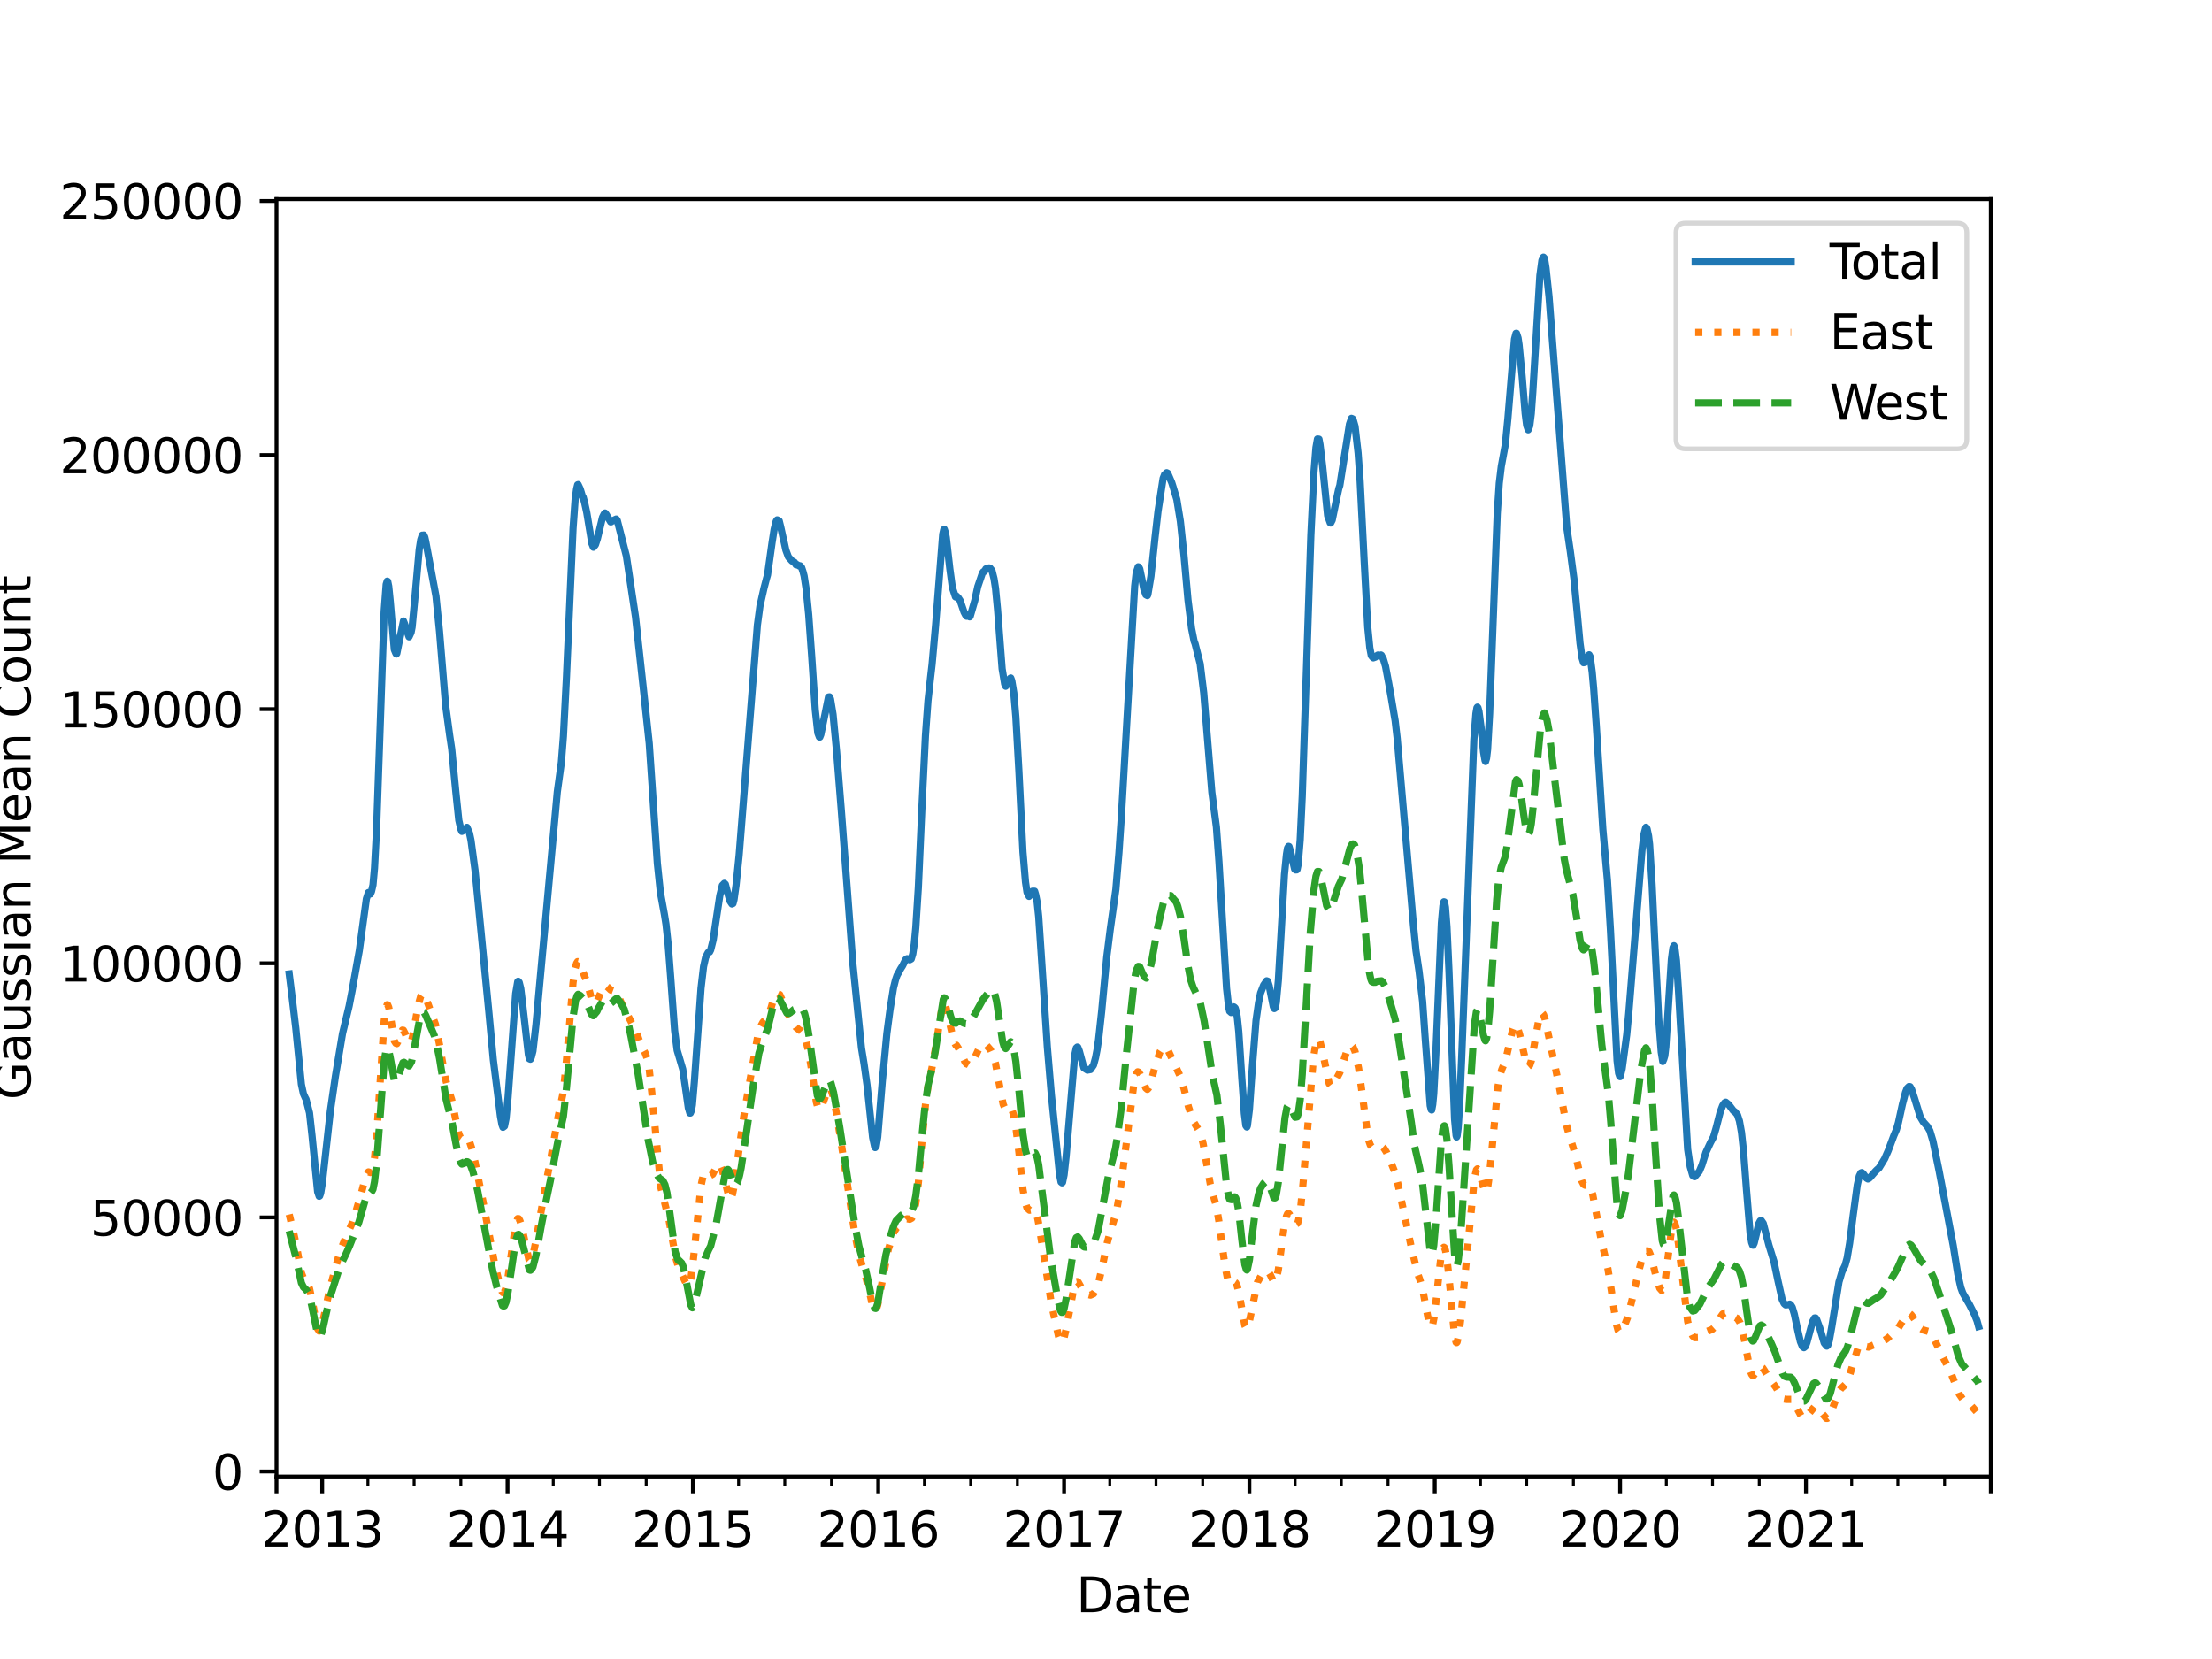<?xml version="1.0" encoding="utf-8" standalone="no"?>
<!DOCTYPE svg PUBLIC "-//W3C//DTD SVG 1.1//EN"
  "http://www.w3.org/Graphics/SVG/1.1/DTD/svg11.dtd">
<svg xmlns:xlink="http://www.w3.org/1999/xlink" width="460.8pt" height="345.6pt" viewBox="0 0 460.8 345.6" xmlns="http://www.w3.org/2000/svg" version="1.1">
 <defs>
  <style type="text/css">*{stroke-linejoin: round; stroke-linecap: butt}</style>
 </defs>
 <g id="figure_1">
  <g id="patch_1">
   <path d="M 0 345.6 
L 460.8 345.6 
L 460.8 0 
L 0 0 
z
" style="fill: #ffffff"/>
  </g>
  <g id="axes_1">
   <g id="patch_2">
    <path d="M 57.6 307.584 
L 414.72 307.584 
L 414.72 41.472 
L 57.6 41.472 
z
" style="fill: #ffffff"/>
   </g>
   <g id="matplotlib.axis_1">
    <g id="xtick_1">
     <g id="line2d_1">
      <defs>
       <path id="mc3eb41441c" d="M 0 0 
L 0 3.5 
" style="stroke: #000000; stroke-width: 0.8"/>
      </defs>
      <g>
       <use xlink:href="#mc3eb41441c" x="57.6" y="307.584" style="stroke: #000000; stroke-width: 0.8"/>
      </g>
     </g>
    </g>
    <g id="xtick_2">
     <g id="line2d_2">
      <g>
       <use xlink:href="#mc3eb41441c" x="67.12" y="307.584" style="stroke: #000000; stroke-width: 0.8"/>
      </g>
     </g>
     <g id="text_1">
      <!-- 2013 -->
      <g transform="translate(54.395 322.182) scale(0.1 -0.1)">
       <defs>
        <path id="DejaVuSans-32" d="M 1228 531 
L 3431 531 
L 3431 0 
L 469 0 
L 469 531 
Q 828 903 1448 1529 
Q 2069 2156 2228 2338 
Q 2531 2678 2651 2914 
Q 2772 3150 2772 3378 
Q 2772 3750 2511 3984 
Q 2250 4219 1831 4219 
Q 1534 4219 1204 4116 
Q 875 4013 500 3803 
L 500 4441 
Q 881 4594 1212 4672 
Q 1544 4750 1819 4750 
Q 2544 4750 2975 4387 
Q 3406 4025 3406 3419 
Q 3406 3131 3298 2873 
Q 3191 2616 2906 2266 
Q 2828 2175 2409 1742 
Q 1991 1309 1228 531 
z
" transform="scale(0.016)"/>
        <path id="DejaVuSans-30" d="M 2034 4250 
Q 1547 4250 1301 3770 
Q 1056 3291 1056 2328 
Q 1056 1369 1301 889 
Q 1547 409 2034 409 
Q 2525 409 2770 889 
Q 3016 1369 3016 2328 
Q 3016 3291 2770 3770 
Q 2525 4250 2034 4250 
z
M 2034 4750 
Q 2819 4750 3233 4129 
Q 3647 3509 3647 2328 
Q 3647 1150 3233 529 
Q 2819 -91 2034 -91 
Q 1250 -91 836 529 
Q 422 1150 422 2328 
Q 422 3509 836 4129 
Q 1250 4750 2034 4750 
z
" transform="scale(0.016)"/>
        <path id="DejaVuSans-31" d="M 794 531 
L 1825 531 
L 1825 4091 
L 703 3866 
L 703 4441 
L 1819 4666 
L 2450 4666 
L 2450 531 
L 3481 531 
L 3481 0 
L 794 0 
L 794 531 
z
" transform="scale(0.016)"/>
        <path id="DejaVuSans-33" d="M 2597 2516 
Q 3050 2419 3304 2112 
Q 3559 1806 3559 1356 
Q 3559 666 3084 287 
Q 2609 -91 1734 -91 
Q 1441 -91 1130 -33 
Q 819 25 488 141 
L 488 750 
Q 750 597 1062 519 
Q 1375 441 1716 441 
Q 2309 441 2620 675 
Q 2931 909 2931 1356 
Q 2931 1769 2642 2001 
Q 2353 2234 1838 2234 
L 1294 2234 
L 1294 2753 
L 1863 2753 
Q 2328 2753 2575 2939 
Q 2822 3125 2822 3475 
Q 2822 3834 2567 4026 
Q 2313 4219 1838 4219 
Q 1578 4219 1281 4162 
Q 984 4106 628 3988 
L 628 4550 
Q 988 4650 1302 4700 
Q 1616 4750 1894 4750 
Q 2613 4750 3031 4423 
Q 3450 4097 3450 3541 
Q 3450 3153 3228 2886 
Q 3006 2619 2597 2516 
z
" transform="scale(0.016)"/>
       </defs>
       <use xlink:href="#DejaVuSans-32"/>
       <use xlink:href="#DejaVuSans-30" x="63.623"/>
       <use xlink:href="#DejaVuSans-31" x="127.246"/>
       <use xlink:href="#DejaVuSans-33" x="190.869"/>
      </g>
     </g>
    </g>
    <g id="xtick_3">
     <g id="line2d_3">
      <g>
       <use xlink:href="#mc3eb41441c" x="105.731" y="307.584" style="stroke: #000000; stroke-width: 0.8"/>
      </g>
     </g>
     <g id="text_2">
      <!-- 2014 -->
      <g transform="translate(93.006 322.182) scale(0.1 -0.1)">
       <defs>
        <path id="DejaVuSans-34" d="M 2419 4116 
L 825 1625 
L 2419 1625 
L 2419 4116 
z
M 2253 4666 
L 3047 4666 
L 3047 1625 
L 3713 1625 
L 3713 1100 
L 3047 1100 
L 3047 0 
L 2419 0 
L 2419 1100 
L 313 1100 
L 313 1709 
L 2253 4666 
z
" transform="scale(0.016)"/>
       </defs>
       <use xlink:href="#DejaVuSans-32"/>
       <use xlink:href="#DejaVuSans-30" x="63.623"/>
       <use xlink:href="#DejaVuSans-31" x="127.246"/>
       <use xlink:href="#DejaVuSans-34" x="190.869"/>
      </g>
     </g>
    </g>
    <g id="xtick_4">
     <g id="line2d_4">
      <g>
       <use xlink:href="#mc3eb41441c" x="144.341" y="307.584" style="stroke: #000000; stroke-width: 0.8"/>
      </g>
     </g>
     <g id="text_3">
      <!-- 2015 -->
      <g transform="translate(131.616 322.182) scale(0.1 -0.1)">
       <defs>
        <path id="DejaVuSans-35" d="M 691 4666 
L 3169 4666 
L 3169 4134 
L 1269 4134 
L 1269 2991 
Q 1406 3038 1543 3061 
Q 1681 3084 1819 3084 
Q 2600 3084 3056 2656 
Q 3513 2228 3513 1497 
Q 3513 744 3044 326 
Q 2575 -91 1722 -91 
Q 1428 -91 1123 -41 
Q 819 9 494 109 
L 494 744 
Q 775 591 1075 516 
Q 1375 441 1709 441 
Q 2250 441 2565 725 
Q 2881 1009 2881 1497 
Q 2881 1984 2565 2268 
Q 2250 2553 1709 2553 
Q 1456 2553 1204 2497 
Q 953 2441 691 2322 
L 691 4666 
z
" transform="scale(0.016)"/>
       </defs>
       <use xlink:href="#DejaVuSans-32"/>
       <use xlink:href="#DejaVuSans-30" x="63.623"/>
       <use xlink:href="#DejaVuSans-31" x="127.246"/>
       <use xlink:href="#DejaVuSans-35" x="190.869"/>
      </g>
     </g>
    </g>
    <g id="xtick_5">
     <g id="line2d_5">
      <g>
       <use xlink:href="#mc3eb41441c" x="182.952" y="307.584" style="stroke: #000000; stroke-width: 0.8"/>
      </g>
     </g>
     <g id="text_4">
      <!-- 2016 -->
      <g transform="translate(170.227 322.182) scale(0.1 -0.1)">
       <defs>
        <path id="DejaVuSans-36" d="M 2113 2584 
Q 1688 2584 1439 2293 
Q 1191 2003 1191 1497 
Q 1191 994 1439 701 
Q 1688 409 2113 409 
Q 2538 409 2786 701 
Q 3034 994 3034 1497 
Q 3034 2003 2786 2293 
Q 2538 2584 2113 2584 
z
M 3366 4563 
L 3366 3988 
Q 3128 4100 2886 4159 
Q 2644 4219 2406 4219 
Q 1781 4219 1451 3797 
Q 1122 3375 1075 2522 
Q 1259 2794 1537 2939 
Q 1816 3084 2150 3084 
Q 2853 3084 3261 2657 
Q 3669 2231 3669 1497 
Q 3669 778 3244 343 
Q 2819 -91 2113 -91 
Q 1303 -91 875 529 
Q 447 1150 447 2328 
Q 447 3434 972 4092 
Q 1497 4750 2381 4750 
Q 2619 4750 2861 4703 
Q 3103 4656 3366 4563 
z
" transform="scale(0.016)"/>
       </defs>
       <use xlink:href="#DejaVuSans-32"/>
       <use xlink:href="#DejaVuSans-30" x="63.623"/>
       <use xlink:href="#DejaVuSans-31" x="127.246"/>
       <use xlink:href="#DejaVuSans-36" x="190.869"/>
      </g>
     </g>
    </g>
    <g id="xtick_6">
     <g id="line2d_6">
      <g>
       <use xlink:href="#mc3eb41441c" x="221.668" y="307.584" style="stroke: #000000; stroke-width: 0.8"/>
      </g>
     </g>
     <g id="text_5">
      <!-- 2017 -->
      <g transform="translate(208.943 322.182) scale(0.1 -0.1)">
       <defs>
        <path id="DejaVuSans-37" d="M 525 4666 
L 3525 4666 
L 3525 4397 
L 1831 0 
L 1172 0 
L 2766 4134 
L 525 4134 
L 525 4666 
z
" transform="scale(0.016)"/>
       </defs>
       <use xlink:href="#DejaVuSans-32"/>
       <use xlink:href="#DejaVuSans-30" x="63.623"/>
       <use xlink:href="#DejaVuSans-31" x="127.246"/>
       <use xlink:href="#DejaVuSans-37" x="190.869"/>
      </g>
     </g>
    </g>
    <g id="xtick_7">
     <g id="line2d_7">
      <g>
       <use xlink:href="#mc3eb41441c" x="260.278" y="307.584" style="stroke: #000000; stroke-width: 0.8"/>
      </g>
     </g>
     <g id="text_6">
      <!-- 2018 -->
      <g transform="translate(247.553 322.182) scale(0.1 -0.1)">
       <defs>
        <path id="DejaVuSans-38" d="M 2034 2216 
Q 1584 2216 1326 1975 
Q 1069 1734 1069 1313 
Q 1069 891 1326 650 
Q 1584 409 2034 409 
Q 2484 409 2743 651 
Q 3003 894 3003 1313 
Q 3003 1734 2745 1975 
Q 2488 2216 2034 2216 
z
M 1403 2484 
Q 997 2584 770 2862 
Q 544 3141 544 3541 
Q 544 4100 942 4425 
Q 1341 4750 2034 4750 
Q 2731 4750 3128 4425 
Q 3525 4100 3525 3541 
Q 3525 3141 3298 2862 
Q 3072 2584 2669 2484 
Q 3125 2378 3379 2068 
Q 3634 1759 3634 1313 
Q 3634 634 3220 271 
Q 2806 -91 2034 -91 
Q 1263 -91 848 271 
Q 434 634 434 1313 
Q 434 1759 690 2068 
Q 947 2378 1403 2484 
z
M 1172 3481 
Q 1172 3119 1398 2916 
Q 1625 2713 2034 2713 
Q 2441 2713 2670 2916 
Q 2900 3119 2900 3481 
Q 2900 3844 2670 4047 
Q 2441 4250 2034 4250 
Q 1625 4250 1398 4047 
Q 1172 3844 1172 3481 
z
" transform="scale(0.016)"/>
       </defs>
       <use xlink:href="#DejaVuSans-32"/>
       <use xlink:href="#DejaVuSans-30" x="63.623"/>
       <use xlink:href="#DejaVuSans-31" x="127.246"/>
       <use xlink:href="#DejaVuSans-38" x="190.869"/>
      </g>
     </g>
    </g>
    <g id="xtick_8">
     <g id="line2d_8">
      <g>
       <use xlink:href="#mc3eb41441c" x="298.889" y="307.584" style="stroke: #000000; stroke-width: 0.8"/>
      </g>
     </g>
     <g id="text_7">
      <!-- 2019 -->
      <g transform="translate(286.164 322.182) scale(0.1 -0.1)">
       <defs>
        <path id="DejaVuSans-39" d="M 703 97 
L 703 672 
Q 941 559 1184 500 
Q 1428 441 1663 441 
Q 2288 441 2617 861 
Q 2947 1281 2994 2138 
Q 2813 1869 2534 1725 
Q 2256 1581 1919 1581 
Q 1219 1581 811 2004 
Q 403 2428 403 3163 
Q 403 3881 828 4315 
Q 1253 4750 1959 4750 
Q 2769 4750 3195 4129 
Q 3622 3509 3622 2328 
Q 3622 1225 3098 567 
Q 2575 -91 1691 -91 
Q 1453 -91 1209 -44 
Q 966 3 703 97 
z
M 1959 2075 
Q 2384 2075 2632 2365 
Q 2881 2656 2881 3163 
Q 2881 3666 2632 3958 
Q 2384 4250 1959 4250 
Q 1534 4250 1286 3958 
Q 1038 3666 1038 3163 
Q 1038 2656 1286 2365 
Q 1534 2075 1959 2075 
z
" transform="scale(0.016)"/>
       </defs>
       <use xlink:href="#DejaVuSans-32"/>
       <use xlink:href="#DejaVuSans-30" x="63.623"/>
       <use xlink:href="#DejaVuSans-31" x="127.246"/>
       <use xlink:href="#DejaVuSans-39" x="190.869"/>
      </g>
     </g>
    </g>
    <g id="xtick_9">
     <g id="line2d_9">
      <g>
       <use xlink:href="#mc3eb41441c" x="337.499" y="307.584" style="stroke: #000000; stroke-width: 0.8"/>
      </g>
     </g>
     <g id="text_8">
      <!-- 2020 -->
      <g transform="translate(324.774 322.182) scale(0.1 -0.1)">
       <use xlink:href="#DejaVuSans-32"/>
       <use xlink:href="#DejaVuSans-30" x="63.623"/>
       <use xlink:href="#DejaVuSans-32" x="127.246"/>
       <use xlink:href="#DejaVuSans-30" x="190.869"/>
      </g>
     </g>
    </g>
    <g id="xtick_10">
     <g id="line2d_10">
      <g>
       <use xlink:href="#mc3eb41441c" x="376.215" y="307.584" style="stroke: #000000; stroke-width: 0.8"/>
      </g>
     </g>
     <g id="text_9">
      <!-- 2021 -->
      <g transform="translate(363.49 322.182) scale(0.1 -0.1)">
       <use xlink:href="#DejaVuSans-32"/>
       <use xlink:href="#DejaVuSans-30" x="63.623"/>
       <use xlink:href="#DejaVuSans-32" x="127.246"/>
       <use xlink:href="#DejaVuSans-31" x="190.869"/>
      </g>
     </g>
    </g>
    <g id="xtick_11">
     <g id="line2d_11">
      <g>
       <use xlink:href="#mc3eb41441c" x="414.72" y="307.584" style="stroke: #000000; stroke-width: 0.8"/>
      </g>
     </g>
    </g>
    <g id="xtick_12">
     <g id="line2d_12">
      <defs>
       <path id="m49db8ce124" d="M 0 0 
L 0 2 
" style="stroke: #000000; stroke-width: 0.6"/>
      </defs>
      <g>
       <use xlink:href="#m49db8ce124" x="76.641" y="307.584" style="stroke: #000000; stroke-width: 0.6"/>
      </g>
     </g>
    </g>
    <g id="xtick_13">
     <g id="line2d_13">
      <g>
       <use xlink:href="#m49db8ce124" x="86.267" y="307.584" style="stroke: #000000; stroke-width: 0.6"/>
      </g>
     </g>
    </g>
    <g id="xtick_14">
     <g id="line2d_14">
      <g>
       <use xlink:href="#m49db8ce124" x="95.999" y="307.584" style="stroke: #000000; stroke-width: 0.6"/>
      </g>
     </g>
    </g>
    <g id="xtick_15">
     <g id="line2d_15">
      <g>
       <use xlink:href="#m49db8ce124" x="115.251" y="307.584" style="stroke: #000000; stroke-width: 0.6"/>
      </g>
     </g>
    </g>
    <g id="xtick_16">
     <g id="line2d_16">
      <g>
       <use xlink:href="#m49db8ce124" x="124.877" y="307.584" style="stroke: #000000; stroke-width: 0.6"/>
      </g>
     </g>
    </g>
    <g id="xtick_17">
     <g id="line2d_17">
      <g>
       <use xlink:href="#m49db8ce124" x="134.609" y="307.584" style="stroke: #000000; stroke-width: 0.6"/>
      </g>
     </g>
    </g>
    <g id="xtick_18">
     <g id="line2d_18">
      <g>
       <use xlink:href="#m49db8ce124" x="153.862" y="307.584" style="stroke: #000000; stroke-width: 0.6"/>
      </g>
     </g>
    </g>
    <g id="xtick_19">
     <g id="line2d_19">
      <g>
       <use xlink:href="#m49db8ce124" x="163.488" y="307.584" style="stroke: #000000; stroke-width: 0.6"/>
      </g>
     </g>
    </g>
    <g id="xtick_20">
     <g id="line2d_20">
      <g>
       <use xlink:href="#m49db8ce124" x="173.22" y="307.584" style="stroke: #000000; stroke-width: 0.6"/>
      </g>
     </g>
    </g>
    <g id="xtick_21">
     <g id="line2d_21">
      <g>
       <use xlink:href="#m49db8ce124" x="192.578" y="307.584" style="stroke: #000000; stroke-width: 0.6"/>
      </g>
     </g>
    </g>
    <g id="xtick_22">
     <g id="line2d_22">
      <g>
       <use xlink:href="#m49db8ce124" x="202.204" y="307.584" style="stroke: #000000; stroke-width: 0.6"/>
      </g>
     </g>
    </g>
    <g id="xtick_23">
     <g id="line2d_23">
      <g>
       <use xlink:href="#m49db8ce124" x="211.936" y="307.584" style="stroke: #000000; stroke-width: 0.6"/>
      </g>
     </g>
    </g>
    <g id="xtick_24">
     <g id="line2d_24">
      <g>
       <use xlink:href="#m49db8ce124" x="231.188" y="307.584" style="stroke: #000000; stroke-width: 0.6"/>
      </g>
     </g>
    </g>
    <g id="xtick_25">
     <g id="line2d_25">
      <g>
       <use xlink:href="#m49db8ce124" x="240.814" y="307.584" style="stroke: #000000; stroke-width: 0.6"/>
      </g>
     </g>
    </g>
    <g id="xtick_26">
     <g id="line2d_26">
      <g>
       <use xlink:href="#m49db8ce124" x="250.546" y="307.584" style="stroke: #000000; stroke-width: 0.6"/>
      </g>
     </g>
    </g>
    <g id="xtick_27">
     <g id="line2d_27">
      <g>
       <use xlink:href="#m49db8ce124" x="269.799" y="307.584" style="stroke: #000000; stroke-width: 0.6"/>
      </g>
     </g>
    </g>
    <g id="xtick_28">
     <g id="line2d_28">
      <g>
       <use xlink:href="#m49db8ce124" x="279.425" y="307.584" style="stroke: #000000; stroke-width: 0.6"/>
      </g>
     </g>
    </g>
    <g id="xtick_29">
     <g id="line2d_29">
      <g>
       <use xlink:href="#m49db8ce124" x="289.157" y="307.584" style="stroke: #000000; stroke-width: 0.6"/>
      </g>
     </g>
    </g>
    <g id="xtick_30">
     <g id="line2d_30">
      <g>
       <use xlink:href="#m49db8ce124" x="308.409" y="307.584" style="stroke: #000000; stroke-width: 0.6"/>
      </g>
     </g>
    </g>
    <g id="xtick_31">
     <g id="line2d_31">
      <g>
       <use xlink:href="#m49db8ce124" x="318.035" y="307.584" style="stroke: #000000; stroke-width: 0.6"/>
      </g>
     </g>
    </g>
    <g id="xtick_32">
     <g id="line2d_32">
      <g>
       <use xlink:href="#m49db8ce124" x="327.767" y="307.584" style="stroke: #000000; stroke-width: 0.6"/>
      </g>
     </g>
    </g>
    <g id="xtick_33">
     <g id="line2d_33">
      <g>
       <use xlink:href="#m49db8ce124" x="347.125" y="307.584" style="stroke: #000000; stroke-width: 0.6"/>
      </g>
     </g>
    </g>
    <g id="xtick_34">
     <g id="line2d_34">
      <g>
       <use xlink:href="#m49db8ce124" x="356.751" y="307.584" style="stroke: #000000; stroke-width: 0.6"/>
      </g>
     </g>
    </g>
    <g id="xtick_35">
     <g id="line2d_35">
      <g>
       <use xlink:href="#m49db8ce124" x="366.483" y="307.584" style="stroke: #000000; stroke-width: 0.6"/>
      </g>
     </g>
    </g>
    <g id="xtick_36">
     <g id="line2d_36">
      <g>
       <use xlink:href="#m49db8ce124" x="385.736" y="307.584" style="stroke: #000000; stroke-width: 0.6"/>
      </g>
     </g>
    </g>
    <g id="xtick_37">
     <g id="line2d_37">
      <g>
       <use xlink:href="#m49db8ce124" x="395.362" y="307.584" style="stroke: #000000; stroke-width: 0.6"/>
      </g>
     </g>
    </g>
    <g id="xtick_38">
     <g id="line2d_38">
      <g>
       <use xlink:href="#m49db8ce124" x="405.094" y="307.584" style="stroke: #000000; stroke-width: 0.6"/>
      </g>
     </g>
    </g>
    <g id="text_10">
     <!-- Date -->
     <g transform="translate(224.209 335.861) scale(0.1 -0.1)">
      <defs>
       <path id="DejaVuSans-44" d="M 1259 4147 
L 1259 519 
L 2022 519 
Q 2988 519 3436 956 
Q 3884 1394 3884 2338 
Q 3884 3275 3436 3711 
Q 2988 4147 2022 4147 
L 1259 4147 
z
M 628 4666 
L 1925 4666 
Q 3281 4666 3915 4102 
Q 4550 3538 4550 2338 
Q 4550 1131 3912 565 
Q 3275 0 1925 0 
L 628 0 
L 628 4666 
z
" transform="scale(0.016)"/>
       <path id="DejaVuSans-61" d="M 2194 1759 
Q 1497 1759 1228 1600 
Q 959 1441 959 1056 
Q 959 750 1161 570 
Q 1363 391 1709 391 
Q 2188 391 2477 730 
Q 2766 1069 2766 1631 
L 2766 1759 
L 2194 1759 
z
M 3341 1997 
L 3341 0 
L 2766 0 
L 2766 531 
Q 2569 213 2275 61 
Q 1981 -91 1556 -91 
Q 1019 -91 701 211 
Q 384 513 384 1019 
Q 384 1609 779 1909 
Q 1175 2209 1959 2209 
L 2766 2209 
L 2766 2266 
Q 2766 2663 2505 2880 
Q 2244 3097 1772 3097 
Q 1472 3097 1187 3025 
Q 903 2953 641 2809 
L 641 3341 
Q 956 3463 1253 3523 
Q 1550 3584 1831 3584 
Q 2591 3584 2966 3190 
Q 3341 2797 3341 1997 
z
" transform="scale(0.016)"/>
       <path id="DejaVuSans-74" d="M 1172 4494 
L 1172 3500 
L 2356 3500 
L 2356 3053 
L 1172 3053 
L 1172 1153 
Q 1172 725 1289 603 
Q 1406 481 1766 481 
L 2356 481 
L 2356 0 
L 1766 0 
Q 1100 0 847 248 
Q 594 497 594 1153 
L 594 3053 
L 172 3053 
L 172 3500 
L 594 3500 
L 594 4494 
L 1172 4494 
z
" transform="scale(0.016)"/>
       <path id="DejaVuSans-65" d="M 3597 1894 
L 3597 1613 
L 953 1613 
Q 991 1019 1311 708 
Q 1631 397 2203 397 
Q 2534 397 2845 478 
Q 3156 559 3463 722 
L 3463 178 
Q 3153 47 2828 -22 
Q 2503 -91 2169 -91 
Q 1331 -91 842 396 
Q 353 884 353 1716 
Q 353 2575 817 3079 
Q 1281 3584 2069 3584 
Q 2775 3584 3186 3129 
Q 3597 2675 3597 1894 
z
M 3022 2063 
Q 3016 2534 2758 2815 
Q 2500 3097 2075 3097 
Q 1594 3097 1305 2825 
Q 1016 2553 972 2059 
L 3022 2063 
z
" transform="scale(0.016)"/>
      </defs>
      <use xlink:href="#DejaVuSans-44"/>
      <use xlink:href="#DejaVuSans-61" x="77.002"/>
      <use xlink:href="#DejaVuSans-74" x="138.281"/>
      <use xlink:href="#DejaVuSans-65" x="177.49"/>
     </g>
    </g>
   </g>
   <g id="matplotlib.axis_2">
    <g id="ytick_1">
     <g id="line2d_39">
      <defs>
       <path id="m56fe5c7caf" d="M 0 0 
L -3.5 0 
" style="stroke: #000000; stroke-width: 0.8"/>
      </defs>
      <g>
       <use xlink:href="#m56fe5c7caf" x="57.6" y="306.537" style="stroke: #000000; stroke-width: 0.8"/>
      </g>
     </g>
     <g id="text_11">
      <!-- 0 -->
      <g transform="translate(44.237 310.336) scale(0.1 -0.1)">
       <use xlink:href="#DejaVuSans-30"/>
      </g>
     </g>
    </g>
    <g id="ytick_2">
     <g id="line2d_40">
      <g>
       <use xlink:href="#m56fe5c7caf" x="57.6" y="253.602" style="stroke: #000000; stroke-width: 0.8"/>
      </g>
     </g>
     <g id="text_12">
      <!-- 50000 -->
      <g transform="translate(18.788 257.402) scale(0.1 -0.1)">
       <use xlink:href="#DejaVuSans-35"/>
       <use xlink:href="#DejaVuSans-30" x="63.623"/>
       <use xlink:href="#DejaVuSans-30" x="127.246"/>
       <use xlink:href="#DejaVuSans-30" x="190.869"/>
       <use xlink:href="#DejaVuSans-30" x="254.492"/>
      </g>
     </g>
    </g>
    <g id="ytick_3">
     <g id="line2d_41">
      <g>
       <use xlink:href="#m56fe5c7caf" x="57.6" y="200.668" style="stroke: #000000; stroke-width: 0.8"/>
      </g>
     </g>
     <g id="text_13">
      <!-- 100000 -->
      <g transform="translate(12.425 204.467) scale(0.1 -0.1)">
       <use xlink:href="#DejaVuSans-31"/>
       <use xlink:href="#DejaVuSans-30" x="63.623"/>
       <use xlink:href="#DejaVuSans-30" x="127.246"/>
       <use xlink:href="#DejaVuSans-30" x="190.869"/>
       <use xlink:href="#DejaVuSans-30" x="254.492"/>
       <use xlink:href="#DejaVuSans-30" x="318.115"/>
      </g>
     </g>
    </g>
    <g id="ytick_4">
     <g id="line2d_42">
      <g>
       <use xlink:href="#m56fe5c7caf" x="57.6" y="147.733" style="stroke: #000000; stroke-width: 0.8"/>
      </g>
     </g>
     <g id="text_14">
      <!-- 150000 -->
      <g transform="translate(12.425 151.532) scale(0.1 -0.1)">
       <use xlink:href="#DejaVuSans-31"/>
       <use xlink:href="#DejaVuSans-35" x="63.623"/>
       <use xlink:href="#DejaVuSans-30" x="127.246"/>
       <use xlink:href="#DejaVuSans-30" x="190.869"/>
       <use xlink:href="#DejaVuSans-30" x="254.492"/>
       <use xlink:href="#DejaVuSans-30" x="318.115"/>
      </g>
     </g>
    </g>
    <g id="ytick_5">
     <g id="line2d_43">
      <g>
       <use xlink:href="#m56fe5c7caf" x="57.6" y="94.798" style="stroke: #000000; stroke-width: 0.8"/>
      </g>
     </g>
     <g id="text_15">
      <!-- 200000 -->
      <g transform="translate(12.425 98.597) scale(0.1 -0.1)">
       <use xlink:href="#DejaVuSans-32"/>
       <use xlink:href="#DejaVuSans-30" x="63.623"/>
       <use xlink:href="#DejaVuSans-30" x="127.246"/>
       <use xlink:href="#DejaVuSans-30" x="190.869"/>
       <use xlink:href="#DejaVuSans-30" x="254.492"/>
       <use xlink:href="#DejaVuSans-30" x="318.115"/>
      </g>
     </g>
    </g>
    <g id="ytick_6">
     <g id="line2d_44">
      <g>
       <use xlink:href="#m56fe5c7caf" x="57.6" y="41.863" style="stroke: #000000; stroke-width: 0.8"/>
      </g>
     </g>
     <g id="text_16">
      <!-- 250000 -->
      <g transform="translate(12.425 45.662) scale(0.1 -0.1)">
       <use xlink:href="#DejaVuSans-32"/>
       <use xlink:href="#DejaVuSans-35" x="63.623"/>
       <use xlink:href="#DejaVuSans-30" x="127.246"/>
       <use xlink:href="#DejaVuSans-30" x="190.869"/>
       <use xlink:href="#DejaVuSans-30" x="254.492"/>
       <use xlink:href="#DejaVuSans-30" x="318.115"/>
      </g>
     </g>
    </g>
    <g id="text_17">
     <!-- Gaussian Mean Count -->
     <g transform="translate(6.345 229.116) rotate(-90) scale(0.1 -0.1)">
      <defs>
       <path id="DejaVuSans-47" d="M 3809 666 
L 3809 1919 
L 2778 1919 
L 2778 2438 
L 4434 2438 
L 4434 434 
Q 4069 175 3628 42 
Q 3188 -91 2688 -91 
Q 1594 -91 976 548 
Q 359 1188 359 2328 
Q 359 3472 976 4111 
Q 1594 4750 2688 4750 
Q 3144 4750 3555 4637 
Q 3966 4525 4313 4306 
L 4313 3634 
Q 3963 3931 3569 4081 
Q 3175 4231 2741 4231 
Q 1884 4231 1454 3753 
Q 1025 3275 1025 2328 
Q 1025 1384 1454 906 
Q 1884 428 2741 428 
Q 3075 428 3337 486 
Q 3600 544 3809 666 
z
" transform="scale(0.016)"/>
       <path id="DejaVuSans-75" d="M 544 1381 
L 544 3500 
L 1119 3500 
L 1119 1403 
Q 1119 906 1312 657 
Q 1506 409 1894 409 
Q 2359 409 2629 706 
Q 2900 1003 2900 1516 
L 2900 3500 
L 3475 3500 
L 3475 0 
L 2900 0 
L 2900 538 
Q 2691 219 2414 64 
Q 2138 -91 1772 -91 
Q 1169 -91 856 284 
Q 544 659 544 1381 
z
M 1991 3584 
L 1991 3584 
z
" transform="scale(0.016)"/>
       <path id="DejaVuSans-73" d="M 2834 3397 
L 2834 2853 
Q 2591 2978 2328 3040 
Q 2066 3103 1784 3103 
Q 1356 3103 1142 2972 
Q 928 2841 928 2578 
Q 928 2378 1081 2264 
Q 1234 2150 1697 2047 
L 1894 2003 
Q 2506 1872 2764 1633 
Q 3022 1394 3022 966 
Q 3022 478 2636 193 
Q 2250 -91 1575 -91 
Q 1294 -91 989 -36 
Q 684 19 347 128 
L 347 722 
Q 666 556 975 473 
Q 1284 391 1588 391 
Q 1994 391 2212 530 
Q 2431 669 2431 922 
Q 2431 1156 2273 1281 
Q 2116 1406 1581 1522 
L 1381 1569 
Q 847 1681 609 1914 
Q 372 2147 372 2553 
Q 372 3047 722 3315 
Q 1072 3584 1716 3584 
Q 2034 3584 2315 3537 
Q 2597 3491 2834 3397 
z
" transform="scale(0.016)"/>
       <path id="DejaVuSans-69" d="M 603 3500 
L 1178 3500 
L 1178 0 
L 603 0 
L 603 3500 
z
M 603 4863 
L 1178 4863 
L 1178 4134 
L 603 4134 
L 603 4863 
z
" transform="scale(0.016)"/>
       <path id="DejaVuSans-6e" d="M 3513 2113 
L 3513 0 
L 2938 0 
L 2938 2094 
Q 2938 2591 2744 2837 
Q 2550 3084 2163 3084 
Q 1697 3084 1428 2787 
Q 1159 2491 1159 1978 
L 1159 0 
L 581 0 
L 581 3500 
L 1159 3500 
L 1159 2956 
Q 1366 3272 1645 3428 
Q 1925 3584 2291 3584 
Q 2894 3584 3203 3211 
Q 3513 2838 3513 2113 
z
" transform="scale(0.016)"/>
       <path id="DejaVuSans-20" transform="scale(0.016)"/>
       <path id="DejaVuSans-4d" d="M 628 4666 
L 1569 4666 
L 2759 1491 
L 3956 4666 
L 4897 4666 
L 4897 0 
L 4281 0 
L 4281 4097 
L 3078 897 
L 2444 897 
L 1241 4097 
L 1241 0 
L 628 0 
L 628 4666 
z
" transform="scale(0.016)"/>
       <path id="DejaVuSans-43" d="M 4122 4306 
L 4122 3641 
Q 3803 3938 3442 4084 
Q 3081 4231 2675 4231 
Q 1875 4231 1450 3742 
Q 1025 3253 1025 2328 
Q 1025 1406 1450 917 
Q 1875 428 2675 428 
Q 3081 428 3442 575 
Q 3803 722 4122 1019 
L 4122 359 
Q 3791 134 3420 21 
Q 3050 -91 2638 -91 
Q 1578 -91 968 557 
Q 359 1206 359 2328 
Q 359 3453 968 4101 
Q 1578 4750 2638 4750 
Q 3056 4750 3426 4639 
Q 3797 4528 4122 4306 
z
" transform="scale(0.016)"/>
       <path id="DejaVuSans-6f" d="M 1959 3097 
Q 1497 3097 1228 2736 
Q 959 2375 959 1747 
Q 959 1119 1226 758 
Q 1494 397 1959 397 
Q 2419 397 2687 759 
Q 2956 1122 2956 1747 
Q 2956 2369 2687 2733 
Q 2419 3097 1959 3097 
z
M 1959 3584 
Q 2709 3584 3137 3096 
Q 3566 2609 3566 1747 
Q 3566 888 3137 398 
Q 2709 -91 1959 -91 
Q 1206 -91 779 398 
Q 353 888 353 1747 
Q 353 2609 779 3096 
Q 1206 3584 1959 3584 
z
" transform="scale(0.016)"/>
      </defs>
      <use xlink:href="#DejaVuSans-47"/>
      <use xlink:href="#DejaVuSans-61" x="77.49"/>
      <use xlink:href="#DejaVuSans-75" x="138.77"/>
      <use xlink:href="#DejaVuSans-73" x="202.148"/>
      <use xlink:href="#DejaVuSans-73" x="254.248"/>
      <use xlink:href="#DejaVuSans-69" x="306.348"/>
      <use xlink:href="#DejaVuSans-61" x="334.131"/>
      <use xlink:href="#DejaVuSans-6e" x="395.41"/>
      <use xlink:href="#DejaVuSans-20" x="458.789"/>
      <use xlink:href="#DejaVuSans-4d" x="490.576"/>
      <use xlink:href="#DejaVuSans-65" x="576.855"/>
      <use xlink:href="#DejaVuSans-61" x="638.379"/>
      <use xlink:href="#DejaVuSans-6e" x="699.658"/>
      <use xlink:href="#DejaVuSans-20" x="763.037"/>
      <use xlink:href="#DejaVuSans-43" x="794.824"/>
      <use xlink:href="#DejaVuSans-6f" x="864.648"/>
      <use xlink:href="#DejaVuSans-75" x="925.83"/>
      <use xlink:href="#DejaVuSans-6e" x="989.209"/>
      <use xlink:href="#DejaVuSans-74" x="1052.588"/>
     </g>
    </g>
   </g>
   <g id="line2d_45">
    <path d="M 60.245 202.888 
L 60.879 207.982 
L 61.62 214.212 
L 62.783 225.872 
L 63.206 227.836 
L 63.63 228.787 
L 63.735 228.929 
L 64.476 231.834 
L 65.005 236.632 
L 66.168 248.274 
L 66.486 249.21 
L 66.591 249.148 
L 66.803 248.553 
L 67.12 246.654 
L 67.544 242.899 
L 68.813 231.485 
L 69.871 224.209 
L 71.352 215.314 
L 72.727 209.591 
L 73.362 206.317 
L 74.842 198.06 
L 76.323 187.238 
L 76.747 185.934 
L 77.064 186.196 
L 77.17 186.222 
L 77.381 185.718 
L 77.699 184.347 
L 78.016 180.819 
L 78.439 172.892 
L 79.074 154.756 
L 80.026 127.366 
L 80.449 121.732 
L 80.66 121.063 
L 80.766 121.117 
L 80.978 122.133 
L 81.295 125.287 
L 82.141 135.328 
L 82.459 136.096 
L 82.565 136.253 
L 82.67 136.115 
L 82.988 134.527 
L 84.045 129.364 
L 84.257 129.892 
L 84.68 131.179 
L 85.209 132.666 
L 85.632 131.747 
L 85.844 130.65 
L 86.373 125.125 
L 87.325 114.473 
L 87.642 112.463 
L 87.959 111.486 
L 88.065 111.542 
L 88.277 111.455 
L 88.488 111.909 
L 88.7 112.855 
L 90.816 124.192 
L 91.556 131.531 
L 92.825 146.933 
L 93.672 153.176 
L 94.095 156.003 
L 94.941 164.799 
L 95.576 170.887 
L 95.999 172.733 
L 96.21 173.196 
L 96.845 172.868 
L 97.268 172.347 
L 97.797 173.545 
L 98.115 175.051 
L 98.961 181.342 
L 101.817 210.634 
L 102.769 220.779 
L 104.25 232.53 
L 104.567 234.262 
L 104.779 234.838 
L 105.096 234.602 
L 105.413 233.031 
L 105.837 228.603 
L 107.423 206.977 
L 107.846 204.517 
L 107.952 204.409 
L 108.164 204.649 
L 108.481 205.927 
L 108.798 208.537 
L 110.068 219.666 
L 110.279 220.564 
L 110.491 220.654 
L 110.703 220.209 
L 111.02 218.957 
L 111.655 213.409 
L 116.097 164.959 
L 116.944 158.78 
L 117.367 153.379 
L 118.002 141.062 
L 119.377 110.054 
L 119.8 104.192 
L 120.117 101.851 
L 120.329 100.994 
L 120.435 100.947 
L 120.858 101.846 
L 121.387 103.584 
L 121.492 103.608 
L 121.81 104.836 
L 122.233 106.782 
L 123.291 113.213 
L 123.608 113.997 
L 124.031 113.496 
L 124.454 112.193 
L 125.512 107.766 
L 125.829 107.118 
L 126.041 106.866 
L 126.253 107.118 
L 127.205 108.718 
L 127.31 108.709 
L 127.522 108.545 
L 127.733 108.485 
L 127.945 108.321 
L 128.368 108.125 
L 128.58 108.389 
L 130.484 115.836 
L 132.388 128.524 
L 133.128 135.304 
L 134.186 144.991 
L 135.244 154.867 
L 136.09 167.276 
L 136.936 179.845 
L 137.571 185.912 
L 138.417 190.548 
L 138.735 192.542 
L 139.158 196.416 
L 139.687 203.221 
L 140.533 214.672 
L 141.062 218.797 
L 141.485 220.216 
L 142.226 222.734 
L 142.755 226.34 
L 143.389 230.786 
L 143.707 231.864 
L 143.812 231.865 
L 144.024 231.364 
L 144.235 230.159 
L 144.659 225.212 
L 146.034 205.872 
L 146.563 201.353 
L 146.986 199.473 
L 147.303 198.83 
L 147.515 198.434 
L 147.832 198.309 
L 148.044 197.887 
L 148.573 195.765 
L 149.101 192.2 
L 149.948 186.568 
L 150.477 184.448 
L 150.9 184.011 
L 151.111 184.208 
L 151.64 186.21 
L 152.063 187.693 
L 152.486 188.315 
L 152.698 188.209 
L 152.91 187.407 
L 153.333 184.412 
L 153.967 178.218 
L 157.776 130.209 
L 158.304 126.272 
L 159.151 122.518 
L 159.68 120.491 
L 159.891 119.752 
L 160.843 112.965 
L 161.266 110.269 
L 161.689 108.586 
L 161.901 108.298 
L 162.324 108.525 
L 162.642 109.809 
L 163.065 111.737 
L 163.382 113.084 
L 163.699 114.568 
L 164.228 116.01 
L 164.44 116.252 
L 164.969 116.849 
L 165.392 117.088 
L 165.498 117.132 
L 165.815 117.646 
L 165.921 117.552 
L 166.555 117.925 
L 166.661 117.854 
L 166.979 118.192 
L 167.296 119.153 
L 167.507 119.969 
L 167.931 122.722 
L 168.46 128.006 
L 169.094 136.779 
L 169.835 147.882 
L 170.364 152.683 
L 170.681 153.526 
L 170.787 153.542 
L 170.998 153.017 
L 172.585 145.208 
L 172.797 145.166 
L 173.008 145.614 
L 173.537 148.827 
L 174.278 156.563 
L 175.23 168.428 
L 177.663 200.697 
L 179.461 218.315 
L 179.99 221.568 
L 180.624 226.091 
L 181.153 231 
L 181.788 236.955 
L 182.211 238.916 
L 182.317 239.058 
L 182.529 238.771 
L 182.846 236.856 
L 183.798 225.294 
L 184.75 215.289 
L 185.385 210.476 
L 186.125 205.825 
L 186.548 204.127 
L 186.866 203.199 
L 187.289 202.434 
L 187.606 201.837 
L 188.029 201.168 
L 188.664 199.911 
L 188.981 199.71 
L 189.193 199.767 
L 189.404 199.818 
L 189.51 199.941 
L 189.827 199.766 
L 190.145 198.72 
L 190.462 196.622 
L 190.78 193.194 
L 191.308 184.862 
L 192.049 168.276 
L 192.789 153.238 
L 193.318 145.952 
L 193.847 141.185 
L 194.165 138.434 
L 194.905 130.182 
L 196.386 111.28 
L 196.598 110.361 
L 196.703 110.239 
L 196.915 110.89 
L 197.126 111.972 
L 197.867 118.475 
L 198.396 122.395 
L 199.031 124.32 
L 199.136 124.382 
L 199.242 124.148 
L 199.665 124.568 
L 199.877 124.916 
L 199.983 125.029 
L 200.829 127.52 
L 201.146 128.126 
L 201.358 128.372 
L 201.569 128.27 
L 201.992 128.497 
L 202.098 128.412 
L 203.05 125.148 
L 203.685 122.21 
L 204.637 119.417 
L 204.849 119.101 
L 205.06 119.056 
L 205.377 118.501 
L 205.483 118.512 
L 205.589 118.397 
L 205.801 118.543 
L 206.012 118.303 
L 206.224 118.331 
L 206.647 118.853 
L 207.07 120.542 
L 207.387 122.577 
L 207.81 127.005 
L 208.762 139.323 
L 209.291 142.489 
L 209.503 142.959 
L 210.243 141.839 
L 210.455 141.308 
L 210.561 141.238 
L 210.772 141.813 
L 211.195 144.358 
L 211.619 149.328 
L 212.253 160.591 
L 213.1 177.49 
L 213.628 183.733 
L 213.946 185.873 
L 214.369 186.73 
L 214.686 186.403 
L 214.898 185.851 
L 215.109 185.656 
L 215.533 185.663 
L 215.744 186.373 
L 216.061 187.974 
L 216.379 190.962 
L 217.013 200.43 
L 218.177 218.099 
L 219.023 228.093 
L 220.716 244.624 
L 221.033 246.238 
L 221.245 246.406 
L 221.351 246.296 
L 221.668 244.753 
L 222.091 240.92 
L 223.889 219.76 
L 224.207 218.321 
L 224.418 218.121 
L 224.524 218.146 
L 224.841 218.936 
L 225.793 222.468 
L 226.534 222.937 
L 226.64 222.796 
L 226.851 222.872 
L 227.063 222.737 
L 227.169 222.816 
L 227.803 221.886 
L 228.226 220.333 
L 228.544 218.664 
L 228.861 216.517 
L 229.496 210.704 
L 230.554 199.396 
L 231.294 193.535 
L 232.458 185.25 
L 233.092 177.674 
L 233.621 169.773 
L 236.372 122.123 
L 236.689 119.342 
L 237.112 118.069 
L 237.218 118.113 
L 237.429 118.5 
L 237.853 120.516 
L 238.276 122.71 
L 238.699 123.898 
L 239.016 124.072 
L 239.122 123.852 
L 239.757 120.055 
L 240.603 112.057 
L 241.238 106.493 
L 242.295 99.648 
L 242.613 98.834 
L 242.718 98.831 
L 243.036 98.474 
L 243.247 98.576 
L 243.459 99.054 
L 244.094 100.545 
L 244.411 101.558 
L 245.151 104.043 
L 245.892 108.618 
L 246.632 115.562 
L 247.479 124.989 
L 248.219 130.893 
L 248.748 133.542 
L 248.96 134.104 
L 250.017 138.275 
L 250.758 144.343 
L 252.45 165.034 
L 253.402 172.301 
L 253.931 179.528 
L 254.355 186.63 
L 255.518 205.905 
L 255.941 209.723 
L 256.153 210.662 
L 256.259 210.722 
L 256.47 210.929 
L 256.682 210.576 
L 256.999 209.745 
L 257.105 209.791 
L 257.316 210 
L 257.528 210.679 
L 257.74 211.838 
L 258.057 214.889 
L 258.692 224.57 
L 259.22 231.951 
L 259.538 234.479 
L 259.749 234.776 
L 259.855 234.514 
L 260.278 231.154 
L 260.913 222.004 
L 261.653 212.592 
L 262.182 208.876 
L 262.605 206.863 
L 263.24 205.231 
L 263.875 204.321 
L 264.086 204.397 
L 264.404 205.391 
L 264.721 207.038 
L 265.25 209.703 
L 265.462 210.102 
L 265.673 209.96 
L 265.885 208.778 
L 266.308 204.229 
L 266.837 195.097 
L 267.577 182.183 
L 268 177.983 
L 268.212 176.681 
L 268.424 176.32 
L 268.529 176.344 
L 268.847 177.406 
L 269.693 181.038 
L 269.904 181.225 
L 270.01 181.11 
L 270.116 181.219 
L 270.222 181.086 
L 270.433 180.075 
L 270.856 174.928 
L 271.28 165.885 
L 271.914 146.75 
L 273.078 111.469 
L 273.713 98.482 
L 274.136 93.233 
L 274.453 91.452 
L 274.665 91.471 
L 274.77 91.491 
L 274.982 92.627 
L 275.511 96.993 
L 276.569 107.421 
L 277.098 108.907 
L 277.203 108.959 
L 277.521 108.348 
L 278.367 104.244 
L 278.896 101.783 
L 279.107 101.138 
L 281.117 88.358 
L 281.54 87.145 
L 281.752 87.239 
L 281.858 87.321 
L 282.281 88.827 
L 282.916 94.379 
L 283.339 100.253 
L 284.185 116.894 
L 284.925 130.642 
L 285.349 134.902 
L 285.666 136.568 
L 285.878 136.852 
L 286.089 137.047 
L 286.512 136.898 
L 286.724 136.66 
L 287.041 136.459 
L 287.253 136.619 
L 287.676 136.443 
L 287.782 136.512 
L 287.993 136.977 
L 288.099 137.028 
L 288.628 138.794 
L 289.263 142.162 
L 289.791 145.157 
L 290.638 150.163 
L 291.061 153.831 
L 294.446 192.707 
L 294.975 198.04 
L 295.609 202.287 
L 296.35 208.548 
L 296.879 216.081 
L 297.937 230.316 
L 298.148 231.161 
L 298.254 231.225 
L 298.466 230.078 
L 298.677 227.845 
L 299.1 219.769 
L 300.264 192.311 
L 300.581 188.716 
L 300.793 187.858 
L 300.899 187.882 
L 301.11 188.987 
L 301.427 193.094 
L 301.851 202.373 
L 303.014 233.127 
L 303.332 236.539 
L 303.437 236.85 
L 303.543 236.638 
L 303.755 235.022 
L 304.072 230.224 
L 304.495 220.311 
L 307.034 154.05 
L 307.457 148.672 
L 307.669 147.449 
L 307.774 147.306 
L 307.88 147.426 
L 308.092 148.184 
L 308.515 151.436 
L 309.044 156.625 
L 309.361 158.446 
L 309.467 158.637 
L 309.678 157.955 
L 309.89 156.155 
L 310.313 148.698 
L 310.948 131.992 
L 311.9 107.057 
L 312.323 100.647 
L 312.746 97.153 
L 313.592 92.562 
L 314.121 87.157 
L 315.496 70.638 
L 315.814 69.438 
L 315.92 69.432 
L 316.237 70.395 
L 316.449 71.835 
L 317.083 78.334 
L 317.718 86.113 
L 318.035 88.621 
L 318.353 89.534 
L 318.67 88.711 
L 318.987 86.157 
L 319.305 81.741 
L 320.786 57.358 
L 321.209 54.233 
L 321.526 53.568 
L 321.738 53.806 
L 322.055 55.82 
L 322.69 61.795 
L 326.392 109.899 
L 327.133 114.935 
L 327.873 120.514 
L 328.508 127.152 
L 329.142 133.979 
L 329.565 137.024 
L 329.883 138.058 
L 330.2 137.988 
L 330.518 137.286 
L 330.835 136.633 
L 331.046 136.407 
L 331.258 136.808 
L 331.681 139.986 
L 331.998 143.528 
L 332.527 151.048 
L 333.903 172.748 
L 334.855 183.36 
L 335.489 193.81 
L 336.864 220.957 
L 337.182 223.562 
L 337.393 224.184 
L 337.499 224.29 
L 337.711 223.517 
L 337.922 222.637 
L 338.874 215.58 
L 339.297 211.114 
L 342.048 177.18 
L 342.471 173.781 
L 342.788 172.563 
L 342.894 172.331 
L 343.106 172.647 
L 343.423 174.14 
L 343.635 175.884 
L 344.163 184.335 
L 344.692 195.583 
L 345.539 212.284 
L 346.067 219.155 
L 346.385 221.131 
L 346.596 220.659 
L 346.808 219.946 
L 347.02 218.127 
L 347.548 209.756 
L 348.183 199.837 
L 348.5 197.436 
L 348.712 197.008 
L 348.924 197.608 
L 349.241 200.153 
L 349.664 206.447 
L 351.568 239.408 
L 352.097 243.022 
L 352.626 244.879 
L 352.943 245.105 
L 353.049 245.121 
L 354.001 244.016 
L 354.53 242.746 
L 355.376 240.058 
L 356.328 238.015 
L 356.963 236.817 
L 357.492 235 
L 358.338 231.695 
L 358.867 230.291 
L 359.29 229.716 
L 359.502 229.609 
L 360.136 230.118 
L 361.089 231.385 
L 361.406 231.601 
L 361.935 232.231 
L 362.358 233.524 
L 362.781 235.893 
L 363.204 239.768 
L 363.839 248.017 
L 364.579 256.96 
L 364.897 258.811 
L 365.108 259.379 
L 365.214 259.405 
L 365.426 258.971 
L 365.849 257.229 
L 366.378 254.927 
L 366.695 254.327 
L 366.907 254.255 
L 367.33 254.864 
L 367.964 257.352 
L 368.493 259.379 
L 369.551 262.812 
L 370.397 266.867 
L 371.244 270.653 
L 371.667 271.564 
L 371.984 271.834 
L 372.619 271.772 
L 372.83 271.672 
L 373.042 271.827 
L 373.359 272.317 
L 373.782 273.721 
L 374.523 277.198 
L 375.052 279.483 
L 375.475 280.506 
L 375.792 280.743 
L 376.11 280.482 
L 376.427 279.641 
L 377.062 277.267 
L 377.591 275.331 
L 378.014 274.559 
L 378.225 274.554 
L 378.437 274.847 
L 379.071 276.565 
L 380.024 279.784 
L 380.552 280.42 
L 380.764 280.237 
L 381.081 279.249 
L 381.61 276.299 
L 383.091 267.062 
L 383.726 264.934 
L 384.361 263.619 
L 384.784 262.097 
L 385.313 258.946 
L 386.053 253.15 
L 386.899 246.882 
L 387.322 244.989 
L 387.64 244.355 
L 387.851 244.268 
L 388.169 244.542 
L 388.803 245.414 
L 389.121 245.601 
L 389.332 245.504 
L 389.65 245.202 
L 390.179 244.581 
L 390.707 243.98 
L 391.025 243.668 
L 391.448 243.295 
L 392.612 241.386 
L 393.352 239.701 
L 394.516 236.587 
L 395.045 235.355 
L 395.468 233.892 
L 396.314 230.018 
L 396.949 227.573 
L 397.266 226.75 
L 397.689 226.343 
L 397.901 226.379 
L 398.218 226.932 
L 398.853 228.863 
L 400.016 232.642 
L 400.651 233.706 
L 401.497 234.647 
L 402.026 235.565 
L 402.661 237.671 
L 403.93 243.814 
L 406.892 259.441 
L 407.844 265.425 
L 408.479 268.229 
L 408.902 269.395 
L 410.277 271.761 
L 411.335 273.847 
L 411.864 275.175 
L 412.181 276.34 
L 412.181 276.34 
" clip-path="url(#pc06a7914a6)" style="fill: none; stroke: #1f77b4; stroke-width: 1.5; stroke-linecap: square"/>
   </g>
   <g id="line2d_46">
    <path d="M 60.245 252.999 
L 60.985 256.002 
L 61.62 258.908 
L 62.783 265.158 
L 63.206 266.247 
L 64.476 268.416 
L 65.005 270.883 
L 66.168 276.812 
L 66.486 277.276 
L 66.697 277.105 
L 67.015 276.347 
L 67.649 273.457 
L 68.707 268.438 
L 70.823 260.706 
L 71.775 258.359 
L 73.256 255.038 
L 73.996 252.871 
L 75.371 248.222 
L 76.112 245.286 
L 76.747 244.134 
L 77.17 244.259 
L 77.487 243.739 
L 77.699 243.14 
L 78.016 241.199 
L 78.439 236.902 
L 79.074 227.235 
L 80.026 212.705 
L 80.449 209.692 
L 80.66 209.294 
L 80.766 209.317 
L 80.978 209.831 
L 81.295 211.477 
L 82.141 216.83 
L 82.459 217.328 
L 82.67 217.415 
L 82.882 217.029 
L 83.834 214.592 
L 84.045 214.626 
L 84.469 215.469 
L 85.103 217.076 
L 85.421 217.134 
L 85.738 216.737 
L 86.055 215.512 
L 86.584 212.457 
L 87.113 209.371 
L 87.642 207.537 
L 87.959 207.08 
L 88.383 207.181 
L 88.7 207.846 
L 90.71 213.388 
L 91.556 217.601 
L 92.72 224.418 
L 93.249 226.468 
L 94.095 229.088 
L 94.835 232.73 
L 95.576 236.173 
L 95.893 236.924 
L 96.316 237.222 
L 96.951 237.014 
L 97.162 236.887 
L 97.374 237.066 
L 97.797 237.752 
L 98.22 239.047 
L 98.961 242.118 
L 100.653 250.47 
L 101.288 253.888 
L 103.086 263.451 
L 103.933 266.915 
L 104.567 269.02 
L 104.779 269.289 
L 105.096 269.116 
L 105.413 268.286 
L 105.837 265.998 
L 107.423 255.057 
L 107.846 253.86 
L 108.058 253.871 
L 108.27 254.2 
L 108.587 255.106 
L 110.174 262.393 
L 110.385 262.608 
L 110.597 262.468 
L 111.02 261.548 
L 111.655 258.463 
L 113.77 246.358 
L 114.616 242.022 
L 116.203 232.964 
L 117.367 227.383 
L 118.002 220.905 
L 119.377 204.714 
L 119.8 201.767 
L 120.117 200.674 
L 120.329 200.325 
L 120.435 200.35 
L 120.963 201.258 
L 122.339 204.772 
L 123.291 208.358 
L 123.608 208.939 
L 124.031 208.898 
L 124.348 208.631 
L 124.983 207.179 
L 125.724 205.525 
L 126.147 205.267 
L 126.676 205.699 
L 127.205 206.216 
L 128.368 206.647 
L 128.58 206.948 
L 129.426 208.904 
L 132.494 214.837 
L 132.811 215.679 
L 133.446 217.554 
L 133.763 218.373 
L 134.08 218.772 
L 134.398 219.364 
L 134.821 220.552 
L 135.244 222.755 
L 135.773 227.538 
L 137.677 247.452 
L 138.523 250.817 
L 139.369 254.157 
L 140.004 257.811 
L 140.745 261.904 
L 141.274 263.789 
L 142.755 267.024 
L 143.072 267.671 
L 143.283 267.859 
L 143.601 267.552 
L 143.918 266.363 
L 144.341 263.311 
L 146.034 247.005 
L 146.457 245.052 
L 146.88 244.252 
L 147.092 244.207 
L 147.726 244.69 
L 147.938 244.9 
L 148.467 244.614 
L 149.525 242.503 
L 149.736 242.524 
L 150.053 242.73 
L 150.477 243.765 
L 151.958 249.8 
L 152.169 249.809 
L 152.275 249.726 
L 152.592 248.804 
L 152.91 247.207 
L 153.967 239.405 
L 154.919 232.694 
L 155.871 227.093 
L 157.987 215.056 
L 158.41 213.916 
L 158.939 212.951 
L 159.891 211.945 
L 160.632 209.939 
L 161.161 208.057 
L 161.372 207.641 
L 161.689 207.094 
L 161.901 206.948 
L 162.43 207.188 
L 163.276 209.066 
L 164.017 210.982 
L 165.075 212.84 
L 165.498 213.461 
L 165.815 214.011 
L 166.027 214.169 
L 166.555 214.609 
L 166.767 214.687 
L 167.19 215.178 
L 167.507 215.699 
L 167.931 216.903 
L 168.46 219.202 
L 168.988 222.378 
L 170.046 229.525 
L 170.364 230.698 
L 170.681 231.117 
L 170.893 231.022 
L 171.316 230.135 
L 172.479 226.894 
L 172.691 226.656 
L 172.902 226.709 
L 173.114 227.052 
L 173.537 228.31 
L 174.172 231.541 
L 175.018 236.674 
L 178.086 257.055 
L 178.932 261.306 
L 179.778 264.326 
L 180.307 265.835 
L 181.153 269.276 
L 181.788 272.047 
L 182.211 272.932 
L 182.423 272.932 
L 182.634 272.545 
L 182.846 271.849 
L 185.067 260.202 
L 186.231 256.637 
L 186.76 255.801 
L 187.395 255.197 
L 188.135 254.572 
L 188.347 254.378 
L 188.77 253.972 
L 188.981 253.894 
L 189.51 253.998 
L 189.933 253.772 
L 190.356 252.777 
L 190.78 250.645 
L 191.308 246.441 
L 192.049 237.96 
L 192.789 230.132 
L 193.318 226.308 
L 193.847 223.792 
L 194.165 222.361 
L 194.905 218.223 
L 196.28 209.561 
L 196.598 208.908 
L 196.703 208.921 
L 196.915 209.382 
L 197.126 210.086 
L 198.713 216.993 
L 199.136 217.756 
L 199.242 217.737 
L 199.877 218.725 
L 200.088 219.156 
L 201.04 221.262 
L 201.358 221.633 
L 201.569 221.688 
L 201.992 221.936 
L 202.204 221.785 
L 202.521 221.463 
L 203.156 220.127 
L 204.108 218.086 
L 204.637 217.586 
L 204.849 217.518 
L 205.166 217.57 
L 205.377 217.599 
L 206.329 218.695 
L 206.964 220.117 
L 207.387 221.565 
L 208.022 225.063 
L 208.974 230.034 
L 209.397 230.996 
L 209.715 231.066 
L 210.243 230.878 
L 210.455 230.738 
L 210.561 230.758 
L 210.772 231.102 
L 211.195 232.406 
L 211.619 234.756 
L 212.253 240.008 
L 213.1 247.766 
L 213.628 250.629 
L 213.946 251.635 
L 214.475 252.11 
L 214.686 252.069 
L 214.898 251.903 
L 215.109 251.909 
L 215.533 252.113 
L 215.85 252.789 
L 216.167 253.787 
L 216.485 255.488 
L 219.023 271.587 
L 220.504 278.345 
L 220.927 279.405 
L 221.139 279.561 
L 221.351 279.45 
L 221.668 278.678 
L 222.091 276.895 
L 223.784 267.901 
L 224.207 267.026 
L 224.418 266.977 
L 224.63 267.12 
L 225.053 267.87 
L 225.793 269.237 
L 226.534 269.657 
L 226.745 269.69 
L 227.169 269.801 
L 227.803 269.522 
L 228.226 268.872 
L 228.544 268.139 
L 228.861 267.168 
L 229.496 264.494 
L 230.659 258.886 
L 231.188 256.959 
L 232.563 252.493 
L 233.304 248.262 
L 233.833 244.413 
L 236.266 225.381 
L 236.689 223.73 
L 237.006 223.282 
L 237.218 223.355 
L 237.535 223.843 
L 238.699 226.667 
L 239.016 226.942 
L 239.228 226.728 
L 239.439 226.36 
L 239.968 224.684 
L 240.709 221.824 
L 241.661 219.083 
L 242.19 218.271 
L 242.507 218.143 
L 242.93 218.358 
L 243.353 218.854 
L 245.892 224.272 
L 246.632 226.708 
L 247.584 230.588 
L 248.642 233.687 
L 249.383 234.89 
L 249.806 235.531 
L 250.335 237.038 
L 250.652 238.326 
L 251.287 241.985 
L 252.133 246.69 
L 252.979 249.833 
L 253.402 251.327 
L 253.931 254.479 
L 254.46 258.344 
L 255.201 263.771 
L 255.73 266.432 
L 256.153 267.379 
L 256.576 267.421 
L 257.105 267.04 
L 257.422 267.242 
L 257.74 267.882 
L 258.163 269.64 
L 259.326 276.152 
L 259.644 276.738 
L 259.749 276.745 
L 259.961 276.345 
L 260.278 275.233 
L 261.971 267.073 
L 262.711 265.773 
L 263.981 264.757 
L 264.192 264.854 
L 264.615 265.541 
L 265.25 266.891 
L 265.462 267.057 
L 265.673 266.983 
L 265.885 266.467 
L 266.308 264.49 
L 266.837 260.537 
L 267.577 255.056 
L 268 253.351 
L 268.212 252.86 
L 268.424 252.768 
L 268.635 252.96 
L 269.27 254.227 
L 269.587 254.839 
L 269.904 255.023 
L 270.328 254.798 
L 270.539 254.093 
L 270.962 251.562 
L 271.491 246.087 
L 273.607 220.429 
L 274.136 217.235 
L 274.453 216.439 
L 274.665 216.424 
L 274.77 216.473 
L 274.982 217.002 
L 275.511 219.146 
L 276.886 225.72 
L 277.309 226.265 
L 277.627 226.193 
L 279.107 223.434 
L 280.694 218.587 
L 281.117 217.875 
L 281.54 217.724 
L 281.858 218.062 
L 282.281 219.055 
L 283.021 222.516 
L 283.55 226.223 
L 285.031 237.278 
L 285.454 238.523 
L 285.772 238.922 
L 287.358 238.751 
L 287.887 238.837 
L 288.311 239.205 
L 288.839 240.044 
L 289.263 241.043 
L 289.897 242.482 
L 290.638 244.336 
L 291.167 246.417 
L 292.859 254.441 
L 293.917 259.416 
L 295.292 265.238 
L 295.821 266.692 
L 296.35 268.528 
L 296.985 271.878 
L 297.619 275.273 
L 298.042 276.369 
L 298.254 276.4 
L 298.466 275.867 
L 298.783 274.261 
L 299.312 269.62 
L 300.158 261.917 
L 300.581 260.04 
L 300.793 259.823 
L 300.899 259.896 
L 301.11 260.449 
L 301.427 262.235 
L 301.851 266.095 
L 303.014 278.356 
L 303.332 279.62 
L 303.437 279.694 
L 303.543 279.562 
L 303.86 278.282 
L 304.284 274.926 
L 307.14 245.488 
L 307.563 243.714 
L 307.774 243.493 
L 307.986 243.679 
L 308.303 244.498 
L 308.832 246.679 
L 309.255 248.049 
L 309.467 248.349 
L 309.678 248.147 
L 309.89 247.469 
L 310.313 244.538 
L 310.842 239.034 
L 312.006 226.646 
L 312.429 224.173 
L 312.852 222.788 
L 313.487 221.249 
L 313.91 219.728 
L 315.073 214.644 
L 315.496 213.549 
L 315.814 213.451 
L 316.025 213.785 
L 316.554 215.445 
L 318.035 221.86 
L 318.353 222.203 
L 318.67 221.93 
L 318.987 221.026 
L 319.41 218.802 
L 320.68 211.755 
L 320.997 211.047 
L 321.209 210.968 
L 321.526 211.32 
L 321.843 212.223 
L 323.113 218.22 
L 324.805 226.216 
L 326.286 234.23 
L 326.815 236.153 
L 328.296 240.936 
L 329.248 245.148 
L 329.565 246.12 
L 329.883 246.715 
L 330.2 246.906 
L 330.623 246.828 
L 330.941 246.852 
L 331.152 246.992 
L 331.364 247.434 
L 331.787 248.812 
L 332.739 253.817 
L 333.585 258.447 
L 334.537 262.463 
L 334.96 264.319 
L 335.701 269.032 
L 336.653 275.582 
L 337.076 277.139 
L 337.393 277.542 
L 337.605 277.493 
L 338.24 276.545 
L 339.086 274.397 
L 340.038 270.546 
L 341.307 265.036 
L 342.048 262.306 
L 342.471 261.16 
L 342.894 260.593 
L 343.211 260.576 
L 343.529 260.741 
L 343.846 261.504 
L 344.375 263.408 
L 345.01 266.062 
L 345.75 268.355 
L 346.173 268.839 
L 346.385 268.669 
L 346.914 266.505 
L 347.337 263.095 
L 348.289 255.55 
L 348.606 254.642 
L 348.712 254.607 
L 348.924 254.879 
L 349.241 256.123 
L 349.664 259.184 
L 351.568 275.263 
L 352.097 277.173 
L 352.626 278.311 
L 353.049 278.659 
L 354.107 278.629 
L 354.847 278.079 
L 355.694 277.323 
L 356.646 276.954 
L 357.069 276.58 
L 358.127 274.787 
L 358.867 273.744 
L 359.29 273.48 
L 359.608 273.469 
L 360.136 273.672 
L 361.194 274.269 
L 361.935 274.671 
L 362.464 275.514 
L 362.993 277.092 
L 363.627 280.369 
L 364.579 285.482 
L 364.897 286.293 
L 365.108 286.561 
L 365.32 286.529 
L 365.637 286.114 
L 366.483 284.811 
L 366.801 284.723 
L 367.224 284.98 
L 367.541 285.456 
L 368.599 287.216 
L 369.974 289.02 
L 371.138 291.06 
L 371.455 291.389 
L 372.09 291.524 
L 373.148 291.52 
L 373.571 291.939 
L 374.1 292.915 
L 375.263 295.048 
L 375.792 295.367 
L 376.215 295.238 
L 376.744 294.592 
L 378.014 293.025 
L 378.331 293.068 
L 378.754 293.451 
L 380.447 295.464 
L 380.658 295.469 
L 380.87 295.319 
L 381.187 294.787 
L 381.504 294.051 
L 382.985 290.058 
L 383.514 289.256 
L 384.043 288.783 
L 384.466 288.367 
L 384.889 287.611 
L 385.418 286.139 
L 387.005 280.931 
L 387.428 280.227 
L 387.851 280.036 
L 388.275 280.225 
L 388.803 280.533 
L 389.227 280.628 
L 390.39 280.149 
L 391.131 279.858 
L 392.083 279.433 
L 392.823 279.06 
L 393.458 278.585 
L 395.362 276.811 
L 397.266 273.736 
L 397.795 273.626 
L 398.112 273.865 
L 398.641 274.562 
L 400.016 276.661 
L 400.651 277.064 
L 401.709 277.358 
L 402.132 277.69 
L 402.661 278.416 
L 404.036 281.232 
L 406.575 286.408 
L 408.162 290.452 
L 408.902 291.523 
L 410.171 292.479 
L 410.7 292.897 
L 412.075 294.47 
L 412.181 294.646 
L 412.181 294.646 
" clip-path="url(#pc06a7914a6)" style="fill: none; stroke-dasharray: 1.5,2.475; stroke-dashoffset: 0; stroke: #ff7f0e; stroke-width: 1.5"/>
   </g>
   <g id="line2d_47">
    <path d="M 60.245 256.426 
L 60.773 258.563 
L 61.62 261.842 
L 62.783 267.251 
L 63.206 268.126 
L 63.63 268.527 
L 63.841 268.759 
L 64.264 269.459 
L 64.582 270.341 
L 65.005 272.286 
L 66.168 277.999 
L 66.486 278.471 
L 66.697 278.33 
L 66.909 277.939 
L 67.332 276.441 
L 68.601 270.688 
L 70.823 263.824 
L 72.092 261.177 
L 72.833 259.533 
L 74.737 254.661 
L 76.429 248.789 
L 76.747 248.338 
L 77.17 248.5 
L 77.487 248.141 
L 77.699 247.744 
L 78.016 246.157 
L 78.439 242.528 
L 79.074 234.058 
L 80.026 221.199 
L 80.449 218.578 
L 80.66 218.306 
L 80.766 218.337 
L 80.978 218.839 
L 81.295 220.347 
L 82.141 225.035 
L 82.459 225.305 
L 82.565 225.341 
L 82.776 225.007 
L 83.517 222.552 
L 83.94 221.375 
L 84.151 221.286 
L 85.209 222.065 
L 85.738 221.161 
L 86.161 219.179 
L 87.536 211.725 
L 87.959 210.943 
L 88.171 210.898 
L 88.383 210.955 
L 88.7 211.546 
L 89.969 214.538 
L 90.498 215.794 
L 90.816 216.87 
L 91.556 220.467 
L 92.931 229.045 
L 93.672 231.939 
L 94.095 233.452 
L 94.941 238.047 
L 95.576 241.251 
L 95.999 242.239 
L 96.21 242.493 
L 96.951 242.235 
L 97.162 242.003 
L 97.374 242.026 
L 97.586 242.184 
L 98.009 242.703 
L 98.538 244.146 
L 99.49 247.975 
L 101.923 260.921 
L 102.663 264.763 
L 103.509 268.158 
L 104.673 271.972 
L 104.885 272.074 
L 105.096 272.023 
L 105.413 271.282 
L 105.837 269.142 
L 107.423 258.458 
L 107.846 257.194 
L 108.058 257.141 
L 108.27 257.364 
L 108.587 258.065 
L 110.279 264.546 
L 110.491 264.618 
L 110.703 264.456 
L 111.02 263.946 
L 111.655 261.483 
L 112.712 255.598 
L 113.77 250.147 
L 114.616 246.129 
L 116.203 237.815 
L 117.367 232.533 
L 118.002 226.694 
L 119.377 211.877 
L 119.906 208.438 
L 120.223 207.401 
L 120.435 207.134 
L 120.858 207.366 
L 121.387 207.91 
L 121.492 207.857 
L 121.81 208.253 
L 122.233 208.951 
L 123.185 211.244 
L 123.502 211.554 
L 123.608 211.595 
L 124.348 210.715 
L 124.666 210.001 
L 125.724 208.259 
L 126.147 208.228 
L 127.205 209.04 
L 127.522 208.799 
L 127.839 208.505 
L 128.157 208.176 
L 128.474 207.978 
L 128.58 207.978 
L 129.426 209.088 
L 130.061 210.284 
L 131.013 213.845 
L 131.436 215.861 
L 132.917 223.675 
L 135.032 237.499 
L 135.984 242.148 
L 136.513 243.986 
L 137.254 245.37 
L 138.1 245.954 
L 138.523 246.79 
L 138.946 248.507 
L 139.475 252.177 
L 140.639 260.752 
L 141.168 262.329 
L 141.379 262.642 
L 141.485 262.602 
L 142.014 263.129 
L 142.331 263.886 
L 142.755 265.853 
L 143.918 271.877 
L 144.235 272.435 
L 144.447 272.215 
L 144.659 271.761 
L 145.399 268.561 
L 146.88 262.103 
L 147.62 260.376 
L 148.044 259.566 
L 149.101 255.51 
L 151.111 244.245 
L 151.429 243.668 
L 151.64 243.626 
L 151.852 243.877 
L 152.275 244.887 
L 152.804 246.594 
L 153.227 247.017 
L 153.65 246.354 
L 154.073 244.821 
L 154.391 243.275 
L 155.448 236.223 
L 156.929 226.076 
L 158.093 219.396 
L 158.622 217.72 
L 159.256 215.986 
L 159.785 214.655 
L 160.103 213.547 
L 161.161 209.146 
L 161.795 207.922 
L 162.007 207.942 
L 162.43 208.223 
L 163.911 211.034 
L 164.334 211.127 
L 164.651 210.921 
L 165.392 210.305 
L 165.603 210.224 
L 165.815 210.172 
L 166.132 209.945 
L 166.873 209.839 
L 167.084 209.989 
L 167.613 211.126 
L 168.036 212.866 
L 168.565 216.046 
L 170.258 228.207 
L 170.575 228.898 
L 170.787 228.955 
L 170.998 228.705 
L 172.479 225.131 
L 172.691 225.005 
L 172.902 225.175 
L 173.114 225.632 
L 173.643 227.564 
L 174.912 234.707 
L 178.086 255.168 
L 178.932 259.598 
L 179.778 262.737 
L 180.307 264.387 
L 181.153 268.261 
L 181.788 271.445 
L 182.211 272.52 
L 182.423 272.578 
L 182.529 272.491 
L 182.846 271.544 
L 183.692 266.325 
L 184.538 261.421 
L 185.385 257.897 
L 186.125 255.47 
L 186.654 254.328 
L 187.818 253.13 
L 188.029 253.017 
L 188.664 252.437 
L 189.299 252.386 
L 189.722 252.438 
L 189.933 252.237 
L 190.356 251.23 
L 190.78 249.086 
L 191.308 244.958 
L 192.049 236.854 
L 192.684 230.49 
L 193.318 226.181 
L 193.847 223.931 
L 194.059 223.093 
L 194.799 219.218 
L 196.492 208.21 
L 196.703 207.856 
L 196.915 208.046 
L 197.021 208.151 
L 197.444 209.52 
L 198.078 211.857 
L 198.502 212.83 
L 198.713 213.07 
L 199.136 213.163 
L 199.348 212.894 
L 199.983 212.68 
L 200.617 213.078 
L 200.829 213.168 
L 201.146 213.259 
L 201.358 213.277 
L 201.569 213.12 
L 202.098 213.035 
L 204.743 208.24 
L 206.118 206.505 
L 206.435 206.261 
L 206.647 206.151 
L 206.964 206.47 
L 207.176 206.876 
L 207.599 208.576 
L 208.128 212.112 
L 208.868 216.966 
L 209.186 218.048 
L 209.503 218.433 
L 210.243 217.498 
L 210.455 217.107 
L 210.561 217.018 
L 210.772 217.248 
L 211.195 218.489 
L 211.619 221.109 
L 212.253 227.12 
L 213.1 236.261 
L 213.628 239.641 
L 213.946 240.775 
L 214.369 241.149 
L 214.686 240.871 
L 215.004 240.322 
L 215.638 240.187 
L 216.061 241.118 
L 216.379 242.653 
L 216.908 246.878 
L 218.812 261.748 
L 220.398 270.902 
L 220.927 273.044 
L 221.139 273.385 
L 221.351 273.383 
L 221.668 272.612 
L 222.091 270.562 
L 223.889 258.684 
L 224.207 257.833 
L 224.524 257.67 
L 224.841 258.039 
L 225.688 259.656 
L 225.899 259.777 
L 226.216 259.807 
L 227.274 259.462 
L 227.697 259.015 
L 228.015 258.56 
L 228.755 256.398 
L 229.813 250.783 
L 230.871 245.112 
L 232.352 239.345 
L 232.775 236.795 
L 233.515 231.245 
L 234.679 219.327 
L 236.266 204.433 
L 236.689 202.149 
L 237.112 201.315 
L 237.324 201.343 
L 237.429 201.414 
L 237.958 202.656 
L 238.381 203.497 
L 238.805 203.761 
L 239.122 203.495 
L 239.862 200.588 
L 241.132 193.34 
L 242.507 187.397 
L 243.036 186.555 
L 243.353 186.415 
L 243.565 186.567 
L 243.882 186.573 
L 245.046 187.942 
L 245.363 188.822 
L 245.892 190.883 
L 246.632 195.391 
L 247.373 200.675 
L 248.008 204.027 
L 248.536 205.635 
L 248.854 206.261 
L 250.017 208.771 
L 250.864 212.788 
L 252.556 223.938 
L 253.508 228.181 
L 254.249 234.512 
L 255.518 246.941 
L 255.941 249.248 
L 256.153 249.82 
L 256.576 249.904 
L 257.211 249.328 
L 257.422 249.552 
L 257.74 250.493 
L 258.057 252.334 
L 258.692 258.215 
L 259.326 263.45 
L 259.644 264.494 
L 259.749 264.568 
L 259.855 264.431 
L 260.278 262.458 
L 260.913 256.972 
L 261.653 251.173 
L 262.182 248.802 
L 262.605 247.503 
L 263.24 246.52 
L 263.769 246.074 
L 264.086 246.161 
L 264.51 247.033 
L 265.356 249.522 
L 265.567 249.554 
L 265.673 249.514 
L 265.885 248.848 
L 266.308 246.276 
L 266.837 241.097 
L 267.683 232.876 
L 268.106 230.652 
L 268.424 230.089 
L 268.529 230.073 
L 268.847 230.606 
L 269.799 232.744 
L 270.222 232.666 
L 270.433 232.065 
L 270.856 229.112 
L 271.28 223.878 
L 271.914 212.829 
L 272.972 194.044 
L 273.713 185.393 
L 274.136 182.535 
L 274.453 181.55 
L 274.77 181.555 
L 274.982 182.162 
L 275.617 184.931 
L 276.357 188.664 
L 276.675 189.308 
L 276.886 189.591 
L 277.521 188.582 
L 278.79 184.671 
L 279.531 183.12 
L 280.06 181.167 
L 281.223 176.714 
L 281.646 175.884 
L 281.858 175.796 
L 282.069 175.969 
L 282.175 176.008 
L 282.598 177.344 
L 283.233 181.233 
L 283.762 186.659 
L 285.137 201.939 
L 285.56 203.947 
L 285.772 204.481 
L 285.983 204.592 
L 286.195 204.635 
L 286.406 204.606 
L 286.512 204.629 
L 286.724 204.465 
L 287.147 204.376 
L 287.464 204.37 
L 287.782 204.32 
L 287.993 204.613 
L 288.099 204.621 
L 288.628 205.679 
L 289.263 207.656 
L 289.791 209.437 
L 290.638 212.364 
L 291.061 214.452 
L 294.023 233.931 
L 294.657 238.625 
L 295.609 242.753 
L 296.244 245.749 
L 296.879 251.312 
L 297.937 260.634 
L 298.148 261.262 
L 298.254 261.362 
L 298.36 261.181 
L 298.677 259.448 
L 299.1 254.592 
L 300.264 237.564 
L 300.581 235.213 
L 300.793 234.571 
L 300.899 234.523 
L 301.11 235.074 
L 301.427 237.396 
L 301.851 242.815 
L 303.014 261.308 
L 303.332 263.456 
L 303.437 263.694 
L 303.543 263.613 
L 303.755 262.718 
L 304.072 259.973 
L 304.495 254.197 
L 307.14 213.507 
L 307.563 210.737 
L 307.774 210.35 
L 307.986 210.608 
L 308.198 211.255 
L 308.621 213.459 
L 309.044 215.709 
L 309.361 216.726 
L 309.467 216.825 
L 309.678 216.345 
L 309.89 215.223 
L 310.313 210.697 
L 310.948 200.719 
L 311.794 187.356 
L 312.217 183.107 
L 312.746 180.636 
L 313.487 178.646 
L 313.91 176.437 
L 315.708 162.77 
L 315.92 162.399 
L 316.131 162.586 
L 316.237 162.649 
L 316.449 163.364 
L 316.977 166.349 
L 317.401 169.602 
L 317.824 172.372 
L 318.141 173.488 
L 318.353 173.868 
L 318.67 173.318 
L 318.987 171.669 
L 319.305 168.817 
L 320.997 150.918 
L 321.315 149.462 
L 321.526 148.785 
L 321.738 148.526 
L 321.843 148.648 
L 322.267 150.034 
L 322.69 152.283 
L 323.853 162.206 
L 325.863 178.953 
L 326.286 181.17 
L 326.604 182.415 
L 327.661 186.387 
L 328.402 190.915 
L 329.142 195.771 
L 329.565 197.441 
L 329.777 197.815 
L 329.883 197.88 
L 330.2 197.619 
L 330.623 196.706 
L 330.941 196.218 
L 331.152 196.076 
L 331.258 196.198 
L 331.681 198.06 
L 331.998 200.237 
L 332.422 204.093 
L 332.845 208.769 
L 333.691 217.676 
L 334.326 222.571 
L 335.066 228.137 
L 335.595 234.275 
L 336.864 251 
L 337.182 252.761 
L 337.393 253.179 
L 337.499 253.255 
L 337.711 252.7 
L 337.922 252.069 
L 338.874 247.073 
L 339.297 244.034 
L 341.836 222.763 
L 342.577 218.831 
L 342.894 218.276 
L 343.106 218.63 
L 343.423 220.007 
L 343.635 221.492 
L 344.163 228.278 
L 344.798 239.144 
L 345.75 253.523 
L 346.279 258.461 
L 346.491 259.202 
L 346.808 259.432 
L 346.914 259.289 
L 347.125 258.285 
L 348.5 249.137 
L 348.712 248.938 
L 348.924 249.266 
L 349.241 250.568 
L 349.664 253.8 
L 351.568 270.682 
L 351.991 272.218 
L 352.626 273.104 
L 353.049 272.999 
L 354.107 271.698 
L 354.953 269.967 
L 355.799 268.229 
L 357.069 266.467 
L 358.656 263.337 
L 359.079 262.865 
L 359.502 262.712 
L 360.136 262.984 
L 361.089 263.671 
L 361.723 263.926 
L 362.041 264.234 
L 362.358 264.772 
L 362.781 266.064 
L 363.204 268.242 
L 363.839 272.93 
L 364.579 278.015 
L 364.897 279.054 
L 365.108 279.355 
L 365.32 279.262 
L 365.637 278.603 
L 366.589 276.24 
L 366.907 276.034 
L 367.33 276.3 
L 367.859 277.396 
L 369.022 279.905 
L 369.763 281.61 
L 371.349 286.192 
L 371.773 286.705 
L 372.196 286.868 
L 373.042 286.904 
L 373.465 287.333 
L 373.888 288.215 
L 375.263 291.6 
L 375.581 291.873 
L 375.898 291.861 
L 376.215 291.554 
L 376.744 290.447 
L 377.802 288.218 
L 378.119 288.055 
L 378.331 288.138 
L 378.754 288.686 
L 380.341 291.421 
L 380.658 291.428 
L 380.87 291.211 
L 381.293 290.229 
L 382.033 287.407 
L 382.88 284.322 
L 383.514 282.834 
L 384.043 282.083 
L 384.466 281.47 
L 384.889 280.484 
L 385.418 278.609 
L 387.111 271.642 
L 387.534 270.909 
L 387.851 270.769 
L 388.169 270.929 
L 388.909 271.47 
L 389.227 271.501 
L 389.861 271.062 
L 390.496 270.632 
L 391.131 270.283 
L 391.765 269.79 
L 393.458 267.339 
L 394.939 264.835 
L 395.468 263.796 
L 397.372 259.465 
L 397.795 259.217 
L 398.112 259.384 
L 398.641 260.074 
L 400.122 262.64 
L 401.18 263.637 
L 402.132 264.72 
L 402.872 266.307 
L 404.248 270.323 
L 406.575 277.456 
L 407.95 282.496 
L 408.69 284.152 
L 411.97 287.766 
L 412.181 288.23 
L 412.181 288.23 
" clip-path="url(#pc06a7914a6)" style="fill: none; stroke-dasharray: 5.55,2.4; stroke-dashoffset: 0; stroke: #2ca02c; stroke-width: 1.5"/>
   </g>
   <g id="patch_3">
    <path d="M 57.6 307.584 
L 57.6 41.472 
" style="fill: none; stroke: #000000; stroke-width: 0.8; stroke-linejoin: miter; stroke-linecap: square"/>
   </g>
   <g id="patch_4">
    <path d="M 414.72 307.584 
L 414.72 41.472 
" style="fill: none; stroke: #000000; stroke-width: 0.8; stroke-linejoin: miter; stroke-linecap: square"/>
   </g>
   <g id="patch_5">
    <path d="M 57.6 307.584 
L 414.72 307.584 
" style="fill: none; stroke: #000000; stroke-width: 0.8; stroke-linejoin: miter; stroke-linecap: square"/>
   </g>
   <g id="patch_6">
    <path d="M 57.6 41.472 
L 414.72 41.472 
" style="fill: none; stroke: #000000; stroke-width: 0.8; stroke-linejoin: miter; stroke-linecap: square"/>
   </g>
   <g id="legend_1">
    <g id="patch_7">
     <path d="M 351.137 93.506 
L 407.72 93.506 
Q 409.72 93.506 409.72 91.506 
L 409.72 48.472 
Q 409.72 46.472 407.72 46.472 
L 351.137 46.472 
Q 349.137 46.472 349.137 48.472 
L 349.137 91.506 
Q 349.137 93.506 351.137 93.506 
z
" style="fill: #ffffff; opacity: 0.8; stroke: #cccccc; stroke-linejoin: miter"/>
    </g>
    <g id="line2d_48">
     <path d="M 353.137 54.57 
L 363.137 54.57 
L 373.137 54.57 
" style="fill: none; stroke: #1f77b4; stroke-width: 1.5; stroke-linecap: square"/>
    </g>
    <g id="text_18">
     <!-- Total -->
     <g transform="translate(381.137 58.07) scale(0.1 -0.1)">
      <defs>
       <path id="DejaVuSans-54" d="M -19 4666 
L 3928 4666 
L 3928 4134 
L 2272 4134 
L 2272 0 
L 1638 0 
L 1638 4134 
L -19 4134 
L -19 4666 
z
" transform="scale(0.016)"/>
       <path id="DejaVuSans-6c" d="M 603 4863 
L 1178 4863 
L 1178 0 
L 603 0 
L 603 4863 
z
" transform="scale(0.016)"/>
      </defs>
      <use xlink:href="#DejaVuSans-54"/>
      <use xlink:href="#DejaVuSans-6f" x="44.084"/>
      <use xlink:href="#DejaVuSans-74" x="105.266"/>
      <use xlink:href="#DejaVuSans-61" x="144.475"/>
      <use xlink:href="#DejaVuSans-6c" x="205.754"/>
     </g>
    </g>
    <g id="line2d_49">
     <path d="M 353.137 69.249 
L 363.137 69.249 
L 373.137 69.249 
" style="fill: none; stroke-dasharray: 1.5,2.475; stroke-dashoffset: 0; stroke: #ff7f0e; stroke-width: 1.5"/>
    </g>
    <g id="text_19">
     <!-- East -->
     <g transform="translate(381.137 72.749) scale(0.1 -0.1)">
      <defs>
       <path id="DejaVuSans-45" d="M 628 4666 
L 3578 4666 
L 3578 4134 
L 1259 4134 
L 1259 2753 
L 3481 2753 
L 3481 2222 
L 1259 2222 
L 1259 531 
L 3634 531 
L 3634 0 
L 628 0 
L 628 4666 
z
" transform="scale(0.016)"/>
      </defs>
      <use xlink:href="#DejaVuSans-45"/>
      <use xlink:href="#DejaVuSans-61" x="63.184"/>
      <use xlink:href="#DejaVuSans-73" x="124.463"/>
      <use xlink:href="#DejaVuSans-74" x="176.562"/>
     </g>
    </g>
    <g id="line2d_50">
     <path d="M 353.137 83.927 
L 363.137 83.927 
L 373.137 83.927 
" style="fill: none; stroke-dasharray: 5.55,2.4; stroke-dashoffset: 0; stroke: #2ca02c; stroke-width: 1.5"/>
    </g>
    <g id="text_20">
     <!-- West -->
     <g transform="translate(381.137 87.427) scale(0.1 -0.1)">
      <defs>
       <path id="DejaVuSans-57" d="M 213 4666 
L 850 4666 
L 1831 722 
L 2809 4666 
L 3519 4666 
L 4500 722 
L 5478 4666 
L 6119 4666 
L 4947 0 
L 4153 0 
L 3169 4050 
L 2175 0 
L 1381 0 
L 213 4666 
z
" transform="scale(0.016)"/>
      </defs>
      <use xlink:href="#DejaVuSans-57"/>
      <use xlink:href="#DejaVuSans-65" x="93.002"/>
      <use xlink:href="#DejaVuSans-73" x="154.525"/>
      <use xlink:href="#DejaVuSans-74" x="206.625"/>
     </g>
    </g>
   </g>
  </g>
 </g>
 <defs>
  <clipPath id="pc06a7914a6">
   <rect x="57.6" y="41.472" width="357.12" height="266.112"/>
  </clipPath>
 </defs>
</svg>
